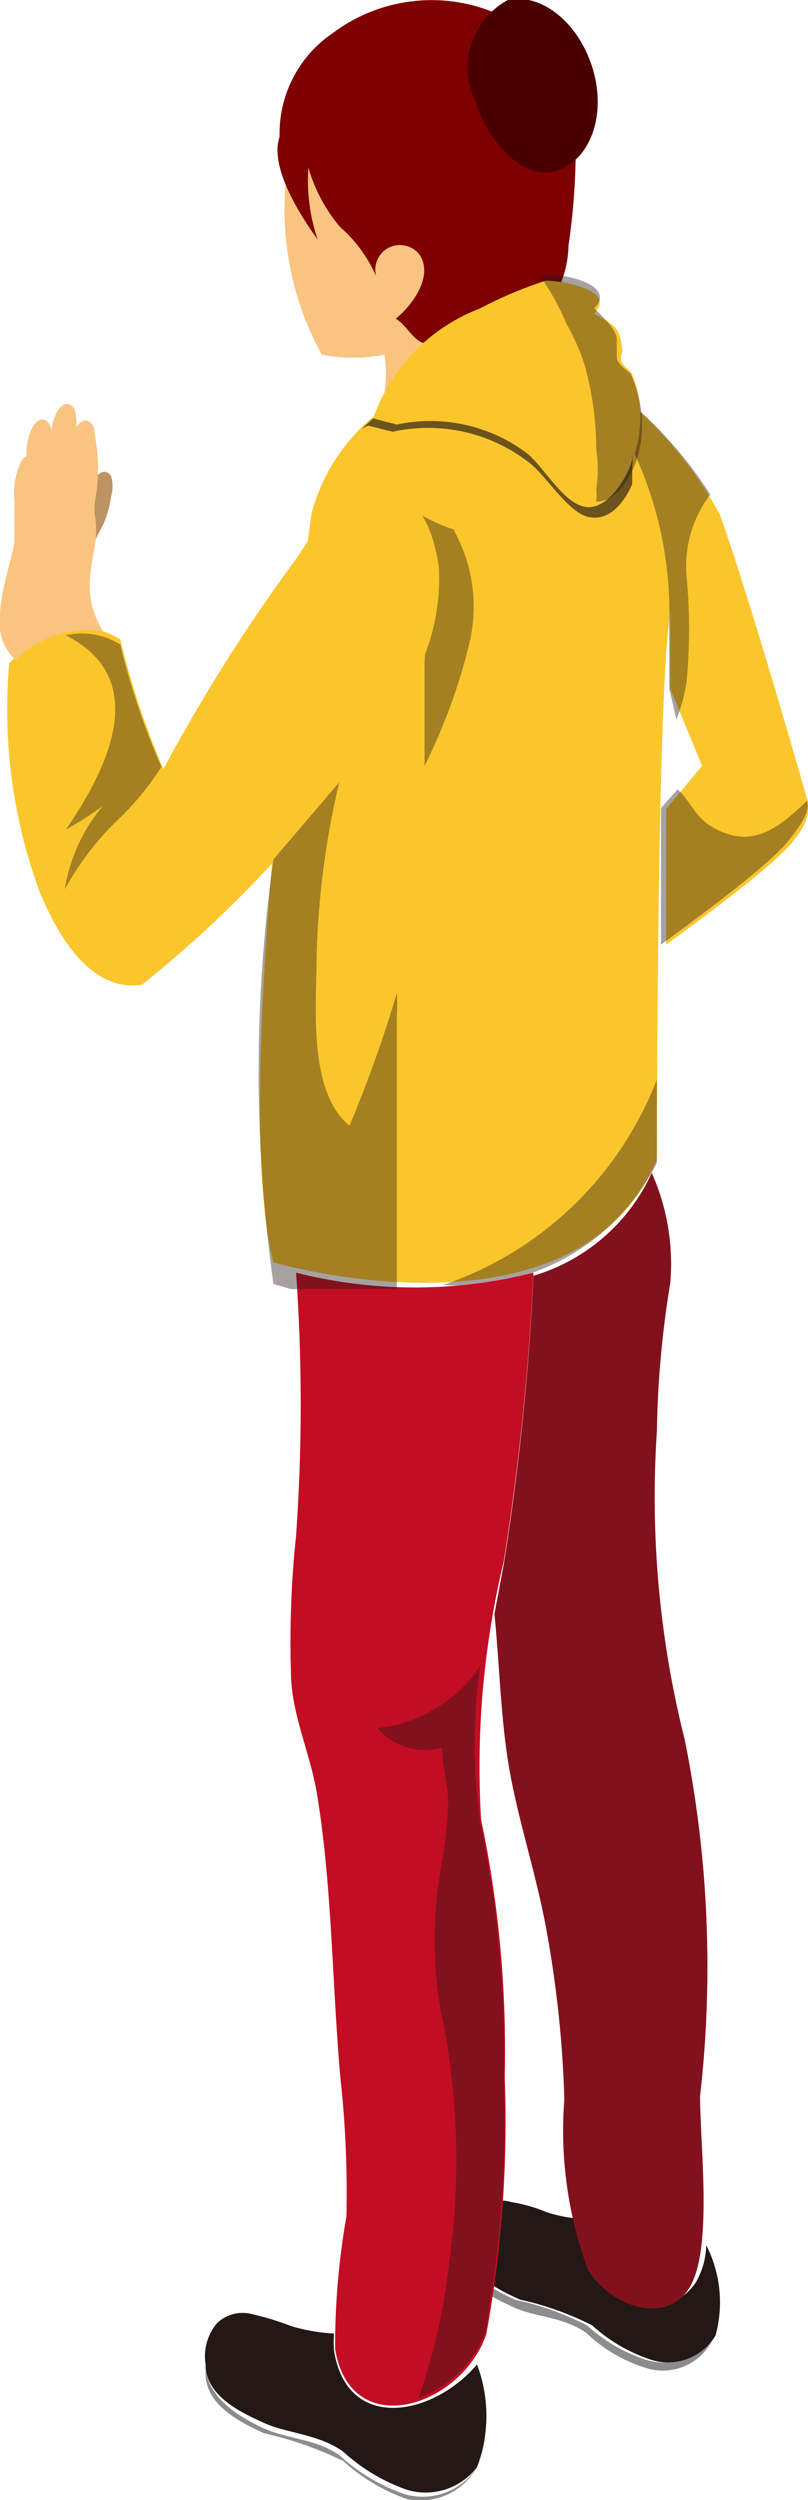 <svg xmlns="http://www.w3.org/2000/svg" viewBox="0 0 7.86 24.32"><defs><style>.cls-1{isolation:isolate;}.cls-2{fill:#f7e8af;}.cls-12,.cls-2,.cls-5,.cls-8{mix-blend-mode:multiply;}.cls-3{fill:#f8c480;}.cls-4{fill:#fac62c;}.cls-10,.cls-12,.cls-5,.cls-8{fill:#231815;}.cls-5{opacity:0.4;}.cls-6{fill:#7f0000;}.cls-7{fill:#4b0000;}.cls-8{opacity:0.66;}.cls-9{fill:#8c8c8d;}.cls-11{fill:#c30d23;}.cls-12{opacity:0.28;}</style></defs><title>img_huma1</title><g class="cls-1"><g id="レイヤー_2" data-name="レイヤー 2"><g id="レイヤー_3" data-name="レイヤー 3"><path class="cls-2" d="M2.81,11.27a.46.46,0,0,1-.1.18.15.15,0,0,1-.06.05c0,.15.11.17.19,0v0c0-.15,0-.3.06-.44A.66.66,0,0,0,2.81,11.27Z"/><path class="cls-3" d="M2.91,1.13a2.94,2.94,0,0,0,.22,2.32,1.59,1.59,0,0,0,.61,0A1.25,1.25,0,0,1,3.7,4c-.09.1,1.15.19,1.5-.73a1,1,0,0,1,.14-.64C5.53,2.42,5.65.86,4.8.47A1.35,1.35,0,0,0,2.91,1.13Z"/><path class="cls-4" d="M5.2,3.29,3.7,4a1.82,1.82,0,0,0-.67,1s-.81,5.6-.37,7.28c0,0,2.94.86,3.73-1,0,0,0-4.36.12-5.24S6,3.58,5.2,3.29Z"/><path class="cls-4" d="M7.85,7.77S7.3,5.83,7,5A3.93,3.93,0,0,0,5.52,3.48h0a3.54,3.54,0,0,1,1,2.59c0,.14,0,.35,0,.63l.31.75-.35.42c0,.43,0,.88,0,1.32.13-.1,1-.72,1.23-1S7.85,7.77,7.85,7.77Z"/><path class="cls-5" d="M5.75,3.63a2.14,2.14,0,0,1,.1.22,3.69,3.69,0,0,1,.66,2.22c0,.14,0,.35,0,.63L6.58,7a1.64,1.64,0,0,0,.1-.38,5.46,5.46,0,0,0,0-1,1.15,1.15,0,0,1,.23-.81A4,4,0,0,0,5.75,3.63Z"/><path class="cls-5" d="M7.85,7.79c-.22.21-.46.43-.78.32s-.33-.31-.48-.43l-.16.18V8c0,.18,0,.36,0,.54v0c0,.2,0,.4,0,.59v.06c.13-.1,1-.72,1.23-1S7.86,7.84,7.85,7.79Z"/><path class="cls-5" d="M6.39,11.31V10.5a3.4,3.4,0,0,1-2.08,2A2.16,2.16,0,0,0,6.39,11.31Z"/><path class="cls-5" d="M4.41,5.15a1.63,1.63,0,0,1-.5-.27,3.92,3.92,0,0,1,.22,1.57c0,.31,0,.64,0,1a5.64,5.64,0,0,0,.44-1.21A1.53,1.53,0,0,0,4.41,5.15Z"/><path class="cls-6" d="M2.72,1.33c-.1.29.19.75.37,1A1.79,1.79,0,0,1,3,1.63a1.56,1.56,0,0,0,.31.58,1.35,1.35,0,0,1,.35.48.24.24,0,0,1,.43-.2c.12.21-.08.48-.24.61.1.06.15.18.25.23a.78.78,0,0,0,.4,0A2,2,0,0,0,5.15,3c.09-.07.21-.1.28-.19a1,1,0,0,0,.1-.42,6.52,6.52,0,0,0,.07-.88A1.51,1.51,0,0,0,4.85.14,1.6,1.6,0,0,0,3.24.32,1.18,1.18,0,0,0,2.72,1.33Z"/><path class="cls-7" d="M5.76.65c.14.44,0,.87-.31,1S4.77,1.44,4.63,1a.75.75,0,0,1,.31-1C5.26-.07,5.62.21,5.76.65Z"/><path class="cls-4" d="M3.63,4.07A1.77,1.77,0,0,1,4.67,3a4,4,0,0,1,.64-.27c.15,0,.7.09.47.32.13.08.23.11.26.26s0,.12,0,.18.08.1.11.15a1.16,1.16,0,0,1,0,.84c-.05.19-.21.5-.46.46s-.39-.37-.55-.51a1.56,1.56,0,0,0-1.28-.29Z"/><path class="cls-5" d="M6.13,3.63S6,3.54,6,3.48s0-.11,0-.18S5.91,3.12,5.78,3c.23-.23-.32-.35-.47-.32H5.25a2.47,2.47,0,0,1,.26.47,2.13,2.13,0,0,1,.18.41,3.1,3.1,0,0,1,.11.81,1.29,1.29,0,0,1,0,.39.53.53,0,0,1,0,.12c.22,0,.36-.28.41-.46A1.16,1.16,0,0,0,6.13,3.63Z"/><path class="cls-8" d="M3.52,4.17l.11-.1.23.06a1.56,1.56,0,0,1,1.28.29c.16.14.34.47.55.51s.41-.27.46-.46c0,0,0,0,0-.06a.08.08,0,0,0,0,0,.83.83,0,0,1,0,.15l0,.08s0,0,0,.07h0c-.08.18-.22.36-.42.32s-.4-.38-.57-.52a1.6,1.6,0,0,0-1.34-.31l-.24-.06Z"/><path class="cls-9" d="M6.91,22.72a.54.54,0,0,1-.64.23,1.59,1.59,0,0,1-.56-.33,2.92,2.92,0,0,0-.7-.25c-.2-.09-.49-.24-.52-.52v.08c0,.28.32.43.52.52s.49.09.7.25a1.46,1.46,0,0,0,.56.33.54.54,0,0,0,.64-.23A.77.77,0,0,0,7,22.43,1,1,0,0,1,6.91,22.72Z"/><path class="cls-10" d="M6.87,21.84a.76.76,0,0,1-.1.36c-.26.39-.81.23-1-.15a1.24,1.24,0,0,1-.16-.47,1.36,1.36,0,0,1-.29-.06,1.54,1.54,0,0,0-.35-.1.32.32,0,0,0-.31.07.48.48,0,0,0-.12.36c0,.28.32.43.52.52a2.92,2.92,0,0,1,.7.25,1.59,1.59,0,0,0,.56.33.54.54,0,0,0,.64-.23A1.22,1.22,0,0,0,6.87,21.84Z"/><path class="cls-11" d="M4.9,15.19a25.45,25.45,0,0,0,.29-2.81,4.71,4.71,0,0,1-2.31,0,18.12,18.12,0,0,1,0,2.56,9.77,9.77,0,0,0-.05,1.32c0,.4.18.77.25,1.17.15.89.15,1.86.23,2.77a10.24,10.24,0,0,1,.06,1.36,7.25,7.25,0,0,0-.11,1.29c.15.91,1.22.57,1.47-.14a11.47,11.47,0,0,0,.18-2.5,10.91,10.91,0,0,0-.23-2.51A8.59,8.59,0,0,1,4.9,15.19Z"/><path class="cls-5" d="M4.67,17.72a5.49,5.49,0,0,1,0-1.51,1.39,1.39,0,0,1-1,.6A.61.61,0,0,0,4.3,17c0,.17.06.37.06.55a5.25,5.25,0,0,1-.08.68,4,4,0,0,0,0,1.29A7.1,7.1,0,0,1,4.37,22a5.85,5.85,0,0,1-.3,1.33,1.11,1.11,0,0,0,.65-.64,11.47,11.47,0,0,0,.18-2.5A10.91,10.91,0,0,0,4.67,17.72Z"/><path class="cls-11" d="M6.81,20.39a11.14,11.14,0,0,0-.15-3.47,9.67,9.67,0,0,1-.27-3,9.76,9.76,0,0,1,.13-1.44,2.17,2.17,0,0,0-.18-1.07,1.84,1.84,0,0,1-1.15,1,25.45,25.45,0,0,1-.29,2.81l-.09.48c.05.5.06,1,.14,1.48s.25,1,.35,1.51a10.9,10.9,0,0,1,.19,1.73,3.92,3.92,0,0,0,.23,1.66c.24.38.79.54,1,.15S6.81,20.87,6.81,20.39Z"/><path class="cls-5" d="M6.81,20.39a11.14,11.14,0,0,0-.15-3.47,9.67,9.67,0,0,1-.27-3,9.76,9.76,0,0,1,.13-1.44,2.17,2.17,0,0,0-.18-1.07,1.84,1.84,0,0,1-1.15,1,25.45,25.45,0,0,1-.29,2.81l-.09.48c.05.5.06,1,.14,1.48s.25,1,.35,1.51a10.9,10.9,0,0,1,.19,1.73,3.92,3.92,0,0,0,.23,1.66c.24.38.79.54,1,.15S6.81,20.87,6.81,20.39Z"/><path class="cls-9" d="M4.64,24a.63.63,0,0,1-.71.26,1.8,1.8,0,0,1-.62-.37c-.23-.17-.52-.16-.77-.28S2,23.3,2,23v.09c0,.31.35.48.57.58a3.52,3.52,0,0,1,.77.27,1.8,1.8,0,0,0,.62.37A.63.63,0,0,0,4.64,24a.79.79,0,0,0,.07-.41A.71.71,0,0,1,4.64,24Z"/><path class="cls-10" d="M3.25,22.87a.91.91,0,0,1,0-.17,1.85,1.85,0,0,1-.41-.07,2.91,2.91,0,0,0-.39-.12.36.36,0,0,0-.34.09A.5.5,0,0,0,2,23c0,.31.35.47.57.57s.54.11.77.28a1.8,1.8,0,0,0,.62.37A.63.63,0,0,0,4.64,24a1.41,1.41,0,0,0,0-1C4.22,23.5,3.38,23.67,3.25,22.87Z"/><path class="cls-3" d="M.9,4.74c0-.08.1-.22.18-.11a.34.34,0,0,1,0,.2A.92.92,0,0,1,1,5.11a3,3,0,0,0-.24.59c0-.12,0-.25,0-.38A1,1,0,0,1,.83,4.9"/><path class="cls-12" d="M.9,4.74c0-.08.1-.22.18-.11a.34.34,0,0,1,0,.2A.92.92,0,0,1,1,5.11a3,3,0,0,0-.24.59c0-.12,0-.25,0-.38A1,1,0,0,1,.83,4.9"/><path class="cls-4" d="M4.27,5.53c-.12-.93-.78-1.08-1.37-.12A16.93,16.93,0,0,0,1.59,7.48a7.7,7.7,0,0,1-.42-1.26C.63,5.88.09,6.45.09,6.45A5.14,5.14,0,0,0,.38,8.66c.13.32.45,1,1,.92A11.46,11.46,0,0,0,3.75,7,2.08,2.08,0,0,0,4.27,5.53Z"/><path class="cls-5" d="M1.12,8a2.74,2.74,0,0,0,.45-.54,7.1,7.1,0,0,1-.4-1.19.7.7,0,0,0-.53-.09c.83.42.42,1.28,0,1.89A3.26,3.26,0,0,0,1,7.84a1.67,1.67,0,0,0-.37.81A2.88,2.88,0,0,1,1.12,8Z"/><path class="cls-3" d="M.92,5v-.1a1.73,1.73,0,0,0,0-.68c0-.12-.1-.19-.18-.06v0a.31.31,0,0,0,0-.1c0-.12-.1-.19-.18-.06a.43.43,0,0,0-.06.21h0c0-.12-.1-.19-.18-.06a.52.52,0,0,0-.06.29.11.11,0,0,0-.06.06.74.74,0,0,0-.06.37c0,.14,0,.29,0,.39S0,5.74,0,6a.49.49,0,0,0,.15.42A1,1,0,0,1,1,6.14C.72,5.66,1,5.38.92,5Z"/><path class="cls-5" d="M2.66,8.36l.64-.75a8.25,8.25,0,0,0-.22,1.7c0,.44-.09,1.31.32,1.64a12.4,12.4,0,0,0,.46-1.29,1.69,1.69,0,0,1,0,.23c0,.34,0,.67,0,1,0,.54,0,1.1,0,1.65l-.39,0H3.33l-.17,0H3.09l-.18,0H2.83l-.17-.05A14.86,14.86,0,0,1,2.66,8.36Z"/></g></g></g></svg>